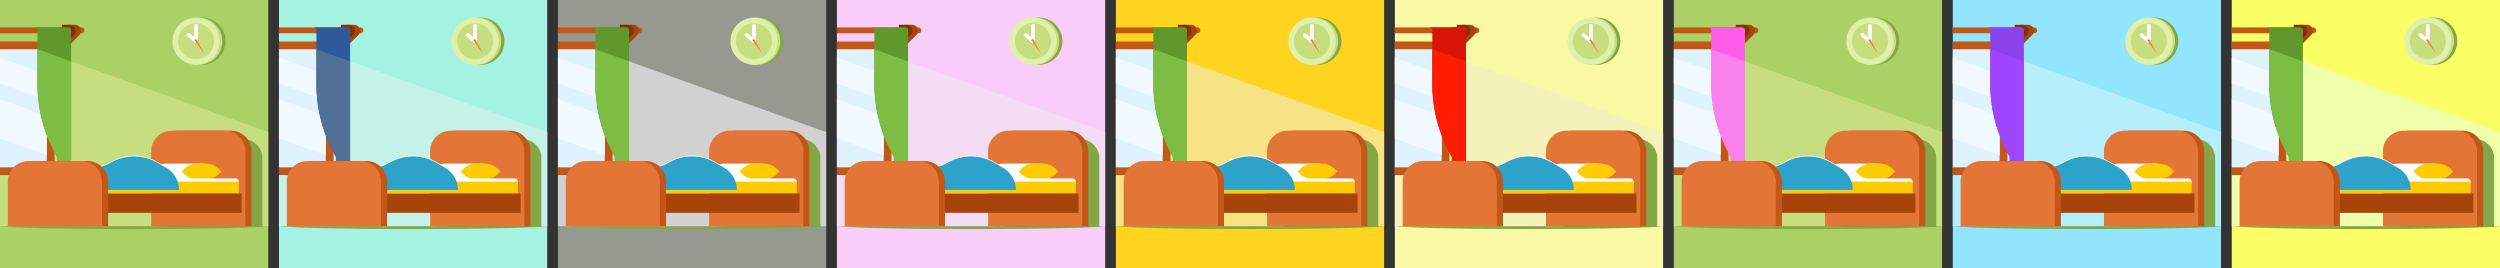 <svg id="publicdomainvectors.org" xmlns="http://www.w3.org/2000/svg" viewBox="0 0 4660 500"><rect x="0" y="0" width="4660" height="500" fill="#333333" stroke="none"/><defs><style>.cls-1{fill:#abd066;}.cls-12,.cls-2{fill:#84a644;}.cls-3{fill:#c6de7e;}.cls-10,.cls-11,.cls-12,.cls-13,.cls-14,.cls-15,.cls-16,.cls-19,.cls-22,.cls-24,.cls-25,.cls-26,.cls-28,.cls-3,.cls-30,.cls-32,.cls-34,.cls-35,.cls-36,.cls-37,.cls-38,.cls-40,.cls-41,.cls-42,.cls-44,.cls-6,.cls-7,.cls-8,.cls-9{fill-rule:evenodd;}.cls-4,.cls-7{fill:#c45616;}.cls-5{fill:#def2ff;}.cls-6{fill:#f0f9ff;}.cls-8{fill:#a6450d;}.cls-9{fill:#823103;}.cls-10{fill:#5f992c;}.cls-11{fill:#7dbd44;}.cls-13{fill:#c25719;}.cls-14{fill:#e37636;}.cls-15,.cls-17{fill:#fff;}.cls-16,.cls-18{fill:#fc0;}.cls-19{fill:#2da3ca;}.cls-20{fill:#a8440a;}.cls-21{fill:#dff0aa;}.cls-22{fill:#f5793b;}.cls-23{fill:#a5f2e3;}.cls-24{fill:#c4f2e9;}.cls-25{fill:#2e5a99;}.cls-26{fill:#507096;}.cls-27{fill:#96998f;}.cls-28{fill:#d1d1d1;}.cls-29{fill:#f9cdf9;}.cls-30{fill:#f3dcf4;}.cls-31{fill:#ffd41e;}.cls-32{fill:#f7e286;}.cls-33{fill:#f9f9a5;}.cls-34{fill:#f4f2b8;}.cls-35{fill:#d81507;}.cls-36{fill:#ff1c00;}.cls-37{fill:#ff5ce9;}.cls-38{fill:#f982ee;}.cls-39{fill:#92e5ff;}.cls-40{fill:#b6effc;}.cls-41{fill:#8c44ea;}.cls-42{fill:#a045ff;}.cls-43{fill:#f9ff64;}.cls-44{fill:#f0ffaa;}</style></defs><title>bedroom</title><rect class="cls-1" width="500" height="500"/><ellipse class="cls-2" cx="250" cy="420.64" rx="250" ry="6.34"/><polygon class="cls-3" points="500 246.32 500 421.64 0 421.64 0 327.79 69.84 91.85 500 246.32"/><rect class="cls-4" y="77.38" width="101.77" height="249.01"/><rect class="cls-5" y="91.85" width="87.3" height="220.07"/><path class="cls-6" d="M87.31,138.7v48.14L0,155.49V107.35L87.31,138.7Zm0,77.35L0,184.7v73.39l87.31,31.35Z"/><path class="cls-7" d="M107.74,51.09h44.19a5.48,5.48,0,0,1,5.46,5.46h0A5.47,5.47,0,0,1,151.93,62H107.74Z"/><path class="cls-8" d="M148.09,65.16,125.81,87.45h-10.3l10.3-41.18h14.46a11.06,11.06,0,0,1,7.82,18.89Z"/><path class="cls-9" d="M137.8,65.16,115.51,87.45V46.27H130a11.06,11.06,0,0,1,7.82,18.89Z"/><path class="cls-7" d="M0,51.09H127.11a5.47,5.47,0,0,1,5.45,5.46h0A5.46,5.46,0,0,1,127.11,62H0Z"/><path class="cls-10" d="M69.84,62v94.45a271.62,271.62,0,0,0,36.39,135.82V400h26.33V55.76h-.05a5.49,5.49,0,0,0-5.4-4.67H64.44a5.48,5.48,0,0,1,5.46,5.46h0Z"/><path class="cls-11" d="M69.84,91.85v64.6a271.62,271.62,0,0,0,36.39,135.82V400h26.33V114.37Z"/><path class="cls-12" d="M351.89,258.59h98.89c21.07,0,38.3,15.94,38.3,35.41V423.22H313.59V294C313.59,274.53,330.83,258.59,351.89,258.59Z"/><path class="cls-13" d="M331.54,243.58h98.9a38.42,38.42,0,0,1,38.3,38.3V421.64H293.25V281.88A38.41,38.41,0,0,1,331.54,243.58Z"/><path class="cls-14" d="M320.06,243.58H419a38.41,38.41,0,0,1,38.3,38.3V421.64H281.76V281.88A38.42,38.42,0,0,1,320.06,243.58Z"/><path class="cls-15" d="M311.33,305h64.32a35,35,0,0,1,25.6,10.6l4,4-4,4a35,35,0,0,1-25.6,10.6H311.33a34.94,34.94,0,0,1-25.59-10.6l-4-4,4-4A34.94,34.94,0,0,1,311.33,305Z"/><path class="cls-16" d="M368.21,305H383.1a35,35,0,0,1,25.59,10.6l4,4-4,4a35,35,0,0,1-25.59,10.6H368.21a34.94,34.94,0,0,1-25.59-10.6l-4-4,4-4A34.94,34.94,0,0,1,368.21,305Z"/><path class="cls-15" d="M119.06,312.61h48.38a76.33,76.33,0,0,0,38.89-10.69,85,85,0,0,1,86.92,0l16.47,9.76a49.24,49.24,0,0,1,23.86,42.41H153.64Z"/><rect class="cls-17" x="167.44" y="332.61" width="277.81" height="13.3" rx="5.87" ry="5.87"/><rect class="cls-18" x="167.44" y="338.48" width="277.81" height="22.29"/><path class="cls-19" d="M119.06,313.69h48.38a77.78,77.78,0,0,0,38.89-10.43,87,87,0,0,1,86.92,0l16.47,9.52a47.71,47.71,0,0,1,23.86,41.31H153.64Z"/><rect class="cls-20" x="191.47" y="360.76" width="258.97" height="35.94"/><path class="cls-13" d="M64.36,300.18h98.89a38.41,38.41,0,0,1,38.3,38.3v83.16H26.06V338.48A38.41,38.41,0,0,1,64.36,300.18Z"/><path class="cls-14" d="M52.88,300.18h98.89a38.41,38.41,0,0,1,38.3,38.3v83.16H14.58V338.48A38.41,38.41,0,0,1,52.88,300.18Z"/><path class="cls-12" d="M376.32,120.81a44,44,0,1,0-44-44A44.11,44.11,0,0,0,376.32,120.81Z"/><path class="cls-3" d="M370.34,120.81a44,44,0,1,0-44-44A44.11,44.11,0,0,0,370.34,120.81Z"/><circle class="cls-21" cx="365.5" cy="76.78" r="44.02" transform="translate(261.68 435.54) rotate(-85.72)"/><path class="cls-3" d="M365.5,110.35a33.57,33.57,0,1,0-33.56-33.57A33.63,33.63,0,0,0,365.5,110.35Z"/><path class="cls-15" d="M362,48a3.52,3.52,0,0,1,7,0V76.78a3.52,3.52,0,0,1-5.93,2.56L349.34,67.8a3.51,3.51,0,1,1,4.5-5.38L362,69.25Z"/><polygon class="cls-22" points="362.18 74.8 381.15 100.84 365.5 72.44 362.18 74.8"/><rect class="cls-23" x="520" width="500" height="500"/><ellipse class="cls-2" cx="770" cy="420.64" rx="250" ry="6.34"/><polygon class="cls-24" points="1020 246.32 1020 421.64 520 421.64 520 327.79 589.84 91.85 1020 246.32"/><rect class="cls-4" x="520" y="77.38" width="101.77" height="249.01"/><rect class="cls-5" x="520" y="91.85" width="87.3" height="220.07"/><path class="cls-6" d="M607.31,138.7v48.14L520,155.49V107.35l87.31,31.35Zm0,77.35L520,184.7v73.39l87.31,31.35Z"/><path class="cls-7" d="M627.74,51.09h44.19a5.48,5.48,0,0,1,5.46,5.46h0A5.47,5.47,0,0,1,671.93,62H627.74Z"/><path class="cls-8" d="M668.09,65.16,645.81,87.45h-10.3l10.3-41.18h14.46a11.06,11.06,0,0,1,7.82,18.89Z"/><path class="cls-9" d="M657.8,65.16,635.51,87.45V46.27H650a11.06,11.06,0,0,1,7.82,18.89Z"/><path class="cls-7" d="M520,51.09H647.11a5.47,5.47,0,0,1,5.45,5.46h0A5.46,5.46,0,0,1,647.11,62H520Z"/><path class="cls-25" d="M589.84,62v94.45a271.62,271.62,0,0,0,36.39,135.82V400h26.33V55.76h0a5.49,5.49,0,0,0-5.4-4.67H584.44a5.48,5.48,0,0,1,5.46,5.46h0Z"/><path class="cls-26" d="M589.84,91.85v64.6a271.62,271.62,0,0,0,36.39,135.82V400h26.33V114.37Z"/><path class="cls-12" d="M871.89,258.59h98.89c21.07,0,38.3,15.94,38.3,35.41V423.22H833.59V294C833.59,274.53,850.83,258.59,871.89,258.59Z"/><path class="cls-13" d="M851.54,243.58h98.9a38.42,38.42,0,0,1,38.3,38.3V421.64H813.25V281.88A38.41,38.41,0,0,1,851.54,243.58Z"/><path class="cls-14" d="M840.06,243.58H939a38.41,38.41,0,0,1,38.3,38.3V421.64H801.76V281.88A38.42,38.42,0,0,1,840.06,243.58Z"/><path class="cls-15" d="M831.33,305h64.32a35,35,0,0,1,25.6,10.6l4,4-4,4a35,35,0,0,1-25.6,10.6H831.33a34.94,34.94,0,0,1-25.59-10.6l-4-4,4-4A34.94,34.94,0,0,1,831.33,305Z"/><path class="cls-16" d="M888.21,305H903.1a35,35,0,0,1,25.59,10.6l4,4-4,4a35,35,0,0,1-25.59,10.6H888.21a34.94,34.94,0,0,1-25.59-10.6l-4-4,4-4A34.94,34.94,0,0,1,888.21,305Z"/><path class="cls-15" d="M639.06,312.61h48.38a76.33,76.33,0,0,0,38.89-10.69,85,85,0,0,1,86.92,0l16.47,9.76a49.24,49.24,0,0,1,23.86,42.41H673.64Z"/><rect class="cls-17" x="687.44" y="332.61" width="277.81" height="13.3" rx="5.87" ry="5.87"/><rect class="cls-18" x="687.44" y="338.48" width="277.81" height="22.29"/><path class="cls-19" d="M639.06,313.69h48.38a77.78,77.78,0,0,0,38.89-10.43,87,87,0,0,1,86.92,0l16.47,9.52a47.71,47.71,0,0,1,23.86,41.31H673.64Z"/><rect class="cls-20" x="711.47" y="360.76" width="258.97" height="35.94"/><path class="cls-13" d="M584.36,300.18h98.89a38.41,38.41,0,0,1,38.3,38.3v83.16H546.06V338.48A38.41,38.41,0,0,1,584.36,300.18Z"/><path class="cls-14" d="M572.88,300.18h98.89a38.41,38.41,0,0,1,38.3,38.3v83.16H534.58V338.48A38.41,38.41,0,0,1,572.88,300.18Z"/><path class="cls-12" d="M896.32,120.81a44,44,0,1,0-44-44A44.11,44.11,0,0,0,896.32,120.81Z"/><path class="cls-3" d="M890.34,120.81a44,44,0,1,0-44-44A44.11,44.11,0,0,0,890.34,120.81Z"/><circle class="cls-21" cx="885.5" cy="76.78" r="44.02" transform="translate(742.91 954.09) rotate(-85.72)"/><path class="cls-3" d="M885.5,110.35a33.57,33.57,0,1,0-33.56-33.57A33.63,33.63,0,0,0,885.5,110.35Z"/><path class="cls-15" d="M882,48a3.52,3.52,0,0,1,7,0V76.78a3.52,3.52,0,0,1-5.93,2.56L869.34,67.8a3.51,3.51,0,0,1,4.5-5.38L882,69.25Z"/><polygon class="cls-22" points="882.18 74.8 901.15 100.84 885.5 72.44 882.18 74.8"/><rect class="cls-27" x="1040" width="500" height="500"/><ellipse class="cls-2" cx="1290" cy="420.64" rx="250" ry="6.34"/><polygon class="cls-28" points="1540 246.32 1540 421.64 1040 421.64 1040 327.79 1109.84 91.85 1540 246.32"/><rect class="cls-4" x="1040" y="77.38" width="101.77" height="249.01"/><rect class="cls-5" x="1040" y="91.85" width="87.3" height="220.07"/><path class="cls-6" d="M1127.31,138.7v48.14L1040,155.49V107.35l87.31,31.35Zm0,77.35L1040,184.7v73.39l87.31,31.35Z"/><path class="cls-7" d="M1147.74,51.09h44.19a5.48,5.48,0,0,1,5.46,5.46h0a5.47,5.47,0,0,1-5.46,5.45h-44.19Z"/><path class="cls-8" d="M1188.09,65.16l-22.28,22.29h-10.3l10.3-41.18h14.46a11.06,11.06,0,0,1,7.82,18.89Z"/><path class="cls-9" d="M1177.8,65.16l-22.29,22.29V46.27H1170a11.06,11.06,0,0,1,7.82,18.89Z"/><path class="cls-7" d="M1040,51.09h127.11a5.47,5.47,0,0,1,5.45,5.46h0a5.46,5.46,0,0,1-5.45,5.45H1040Z"/><path class="cls-10" d="M1109.84,62v94.45a271.62,271.62,0,0,0,36.39,135.82V400h26.33V55.76h0a5.49,5.49,0,0,0-5.4-4.67h-62.67a5.48,5.48,0,0,1,5.46,5.46h0Z"/><path class="cls-11" d="M1109.84,91.85v64.6a271.62,271.62,0,0,0,36.39,135.82V400h26.33V114.37Z"/><path class="cls-12" d="M1391.89,258.59h98.89c21.07,0,38.3,15.94,38.3,35.41V423.22H1353.59V294C1353.59,274.53,1370.83,258.59,1391.89,258.59Z"/><path class="cls-13" d="M1371.54,243.58h98.9a38.42,38.42,0,0,1,38.3,38.3V421.64H1333.25V281.88A38.41,38.41,0,0,1,1371.54,243.58Z"/><path class="cls-14" d="M1360.06,243.58H1459a38.41,38.41,0,0,1,38.3,38.3V421.64H1321.76V281.88A38.42,38.42,0,0,1,1360.06,243.58Z"/><path class="cls-15" d="M1351.33,305h64.32a35,35,0,0,1,25.6,10.6l4,4-4,4a35,35,0,0,1-25.6,10.6h-64.32a34.94,34.94,0,0,1-25.59-10.6l-4-4,4-4A34.94,34.94,0,0,1,1351.33,305Z"/><path class="cls-16" d="M1408.21,305h14.89a35,35,0,0,1,25.59,10.6l4,4-4,4a35,35,0,0,1-25.59,10.6h-14.89a34.94,34.94,0,0,1-25.59-10.6l-4-4,4-4A34.94,34.94,0,0,1,1408.21,305Z"/><path class="cls-15" d="M1159.06,312.61h48.38a76.33,76.33,0,0,0,38.89-10.69,85,85,0,0,1,86.92,0l16.47,9.76a49.24,49.24,0,0,1,23.86,42.41H1193.64Z"/><rect class="cls-17" x="1207.44" y="332.61" width="277.81" height="13.3" rx="5.87" ry="5.87"/><rect class="cls-18" x="1207.44" y="338.48" width="277.81" height="22.29"/><path class="cls-19" d="M1159.06,313.69h48.38a77.78,77.78,0,0,0,38.89-10.43,87,87,0,0,1,86.92,0l16.47,9.52a47.71,47.71,0,0,1,23.86,41.31H1193.64Z"/><rect class="cls-20" x="1231.47" y="360.76" width="258.97" height="35.94"/><path class="cls-13" d="M1104.36,300.18h98.89a38.41,38.41,0,0,1,38.3,38.3v83.16H1066.06V338.48A38.41,38.41,0,0,1,1104.36,300.18Z"/><path class="cls-14" d="M1092.88,300.18h98.89a38.41,38.41,0,0,1,38.3,38.3v83.16H1054.58V338.48A38.41,38.41,0,0,1,1092.88,300.18Z"/><path class="cls-12" d="M1416.32,120.81a44,44,0,1,0-44-44A44.11,44.11,0,0,0,1416.32,120.81Z"/><path class="cls-3" d="M1410.34,120.81a44,44,0,1,0-44-44A44.11,44.11,0,0,0,1410.34,120.81Z"/><circle class="cls-21" cx="1405.5" cy="76.78" r="44.02" transform="translate(1224.14 1472.65) rotate(-85.72)"/><path class="cls-3" d="M1405.5,110.35a33.57,33.57,0,1,0-33.56-33.57A33.63,33.63,0,0,0,1405.5,110.35Z"/><path class="cls-15" d="M1402,48a3.52,3.52,0,0,1,7,0V76.78a3.52,3.52,0,0,1-5.93,2.56L1389.34,67.8a3.51,3.51,0,0,1,4.5-5.38l8.15,6.83Z"/><polygon class="cls-22" points="1402.18 74.8 1421.15 100.84 1405.5 72.44 1402.18 74.8"/><rect class="cls-29" x="1560" width="500" height="500"/><ellipse class="cls-2" cx="1810" cy="420.64" rx="250" ry="6.34"/><polygon class="cls-30" points="2060 246.32 2060 421.64 1560 421.64 1560 327.79 1629.84 91.85 2060 246.32"/><rect class="cls-4" x="1560" y="77.38" width="101.77" height="249.01"/><rect class="cls-5" x="1560" y="91.85" width="87.3" height="220.07"/><path class="cls-6" d="M1647.31,138.7v48.14L1560,155.49V107.35l87.31,31.35Zm0,77.35L1560,184.7v73.39l87.31,31.35Z"/><path class="cls-7" d="M1667.74,51.09h44.19a5.48,5.48,0,0,1,5.46,5.46h0a5.47,5.47,0,0,1-5.46,5.45h-44.19Z"/><path class="cls-8" d="M1708.09,65.16l-22.28,22.29h-10.3l10.3-41.18h14.46a11.06,11.06,0,0,1,7.82,18.89Z"/><path class="cls-9" d="M1697.8,65.16l-22.29,22.29V46.27H1690a11.06,11.06,0,0,1,7.82,18.89Z"/><path class="cls-7" d="M1560,51.09h127.11a5.47,5.47,0,0,1,5.45,5.46h0a5.46,5.46,0,0,1-5.45,5.45H1560Z"/><path class="cls-10" d="M1629.84,62v94.45a271.62,271.62,0,0,0,36.39,135.82V400h26.33V55.76h0a5.49,5.49,0,0,0-5.4-4.67h-62.67a5.48,5.48,0,0,1,5.46,5.46h0Z"/><path class="cls-11" d="M1629.84,91.85v64.6a271.62,271.62,0,0,0,36.39,135.82V400h26.33V114.37Z"/><path class="cls-12" d="M1911.89,258.59h98.89c21.07,0,38.3,15.94,38.3,35.41V423.22H1873.59V294C1873.59,274.53,1890.83,258.59,1911.89,258.59Z"/><path class="cls-13" d="M1891.54,243.58h98.9a38.42,38.42,0,0,1,38.3,38.3V421.64H1853.25V281.88A38.41,38.41,0,0,1,1891.54,243.58Z"/><path class="cls-14" d="M1880.06,243.58H1979a38.41,38.41,0,0,1,38.3,38.3V421.64H1841.76V281.88A38.42,38.42,0,0,1,1880.06,243.58Z"/><path class="cls-15" d="M1871.33,305h64.32a35,35,0,0,1,25.6,10.6l4,4-4,4a35,35,0,0,1-25.6,10.6h-64.32a34.94,34.94,0,0,1-25.59-10.6l-4-4,4-4A34.94,34.94,0,0,1,1871.33,305Z"/><path class="cls-16" d="M1928.21,305h14.89a35,35,0,0,1,25.59,10.6l4,4-4,4a35,35,0,0,1-25.59,10.6h-14.89a34.94,34.94,0,0,1-25.59-10.6l-4-4,4-4A34.94,34.94,0,0,1,1928.21,305Z"/><path class="cls-15" d="M1679.06,312.61h48.38a76.33,76.33,0,0,0,38.89-10.69,85,85,0,0,1,86.92,0l16.47,9.76a49.24,49.24,0,0,1,23.86,42.41H1713.64Z"/><rect class="cls-17" x="1727.44" y="332.61" width="277.81" height="13.3" rx="5.87" ry="5.87"/><rect class="cls-18" x="1727.44" y="338.48" width="277.81" height="22.29"/><path class="cls-19" d="M1679.06,313.69h48.38a77.78,77.78,0,0,0,38.89-10.43,87,87,0,0,1,86.92,0l16.47,9.52a47.71,47.71,0,0,1,23.86,41.31H1713.64Z"/><rect class="cls-20" x="1751.47" y="360.76" width="258.97" height="35.94"/><path class="cls-13" d="M1624.36,300.18h98.89a38.41,38.41,0,0,1,38.3,38.3v83.16H1586.06V338.48A38.41,38.41,0,0,1,1624.36,300.18Z"/><path class="cls-14" d="M1612.88,300.18h98.89a38.41,38.41,0,0,1,38.3,38.3v83.16H1574.58V338.48A38.41,38.41,0,0,1,1612.88,300.18Z"/><path class="cls-12" d="M1936.32,120.81a44,44,0,1,0-44-44A44.11,44.11,0,0,0,1936.32,120.81Z"/><path class="cls-3" d="M1930.34,120.81a44,44,0,1,0-44-44A44.11,44.11,0,0,0,1930.34,120.81Z"/><circle class="cls-21" cx="1925.5" cy="76.78" r="44.02" transform="translate(1705.38 1991.2) rotate(-85.72)"/><path class="cls-3" d="M1925.5,110.35a33.57,33.57,0,1,0-33.56-33.57A33.63,33.63,0,0,0,1925.5,110.35Z"/><path class="cls-15" d="M1922,48a3.52,3.52,0,0,1,7,0V76.78a3.52,3.52,0,0,1-5.93,2.56L1909.34,67.8a3.51,3.51,0,0,1,4.5-5.38l8.15,6.83Z"/><polygon class="cls-22" points="1922.18 74.8 1941.15 100.84 1925.5 72.44 1922.18 74.8"/><rect class="cls-31" x="2080" width="500" height="500"/><ellipse class="cls-2" cx="2330" cy="420.64" rx="250" ry="6.34"/><polygon class="cls-32" points="2580 246.32 2580 421.64 2080 421.64 2080 327.79 2149.84 91.85 2580 246.32"/><rect class="cls-4" x="2080" y="77.38" width="101.77" height="249.01"/><rect class="cls-5" x="2080" y="91.85" width="87.3" height="220.07"/><path class="cls-6" d="M2167.31,138.7v48.14L2080,155.49V107.35l87.31,31.35Zm0,77.35L2080,184.7v73.39l87.31,31.35Z"/><path class="cls-7" d="M2187.74,51.09h44.19a5.48,5.48,0,0,1,5.46,5.46h0a5.47,5.47,0,0,1-5.46,5.45h-44.19Z"/><path class="cls-8" d="M2228.09,65.16l-22.28,22.29h-10.3l10.3-41.18h14.46a11.06,11.06,0,0,1,7.82,18.89Z"/><path class="cls-9" d="M2217.8,65.16l-22.29,22.29V46.27H2210a11.06,11.06,0,0,1,7.82,18.89Z"/><path class="cls-7" d="M2080,51.09h127.11a5.47,5.47,0,0,1,5.45,5.46h0a5.46,5.46,0,0,1-5.45,5.45H2080Z"/><path class="cls-10" d="M2149.84,62v94.45a271.62,271.62,0,0,0,36.39,135.82V400h26.33V55.76h0a5.49,5.49,0,0,0-5.4-4.67h-62.67a5.48,5.48,0,0,1,5.46,5.46h0Z"/><path class="cls-11" d="M2149.84,91.85v64.6a271.62,271.62,0,0,0,36.39,135.82V400h26.33V114.37Z"/><path class="cls-12" d="M2431.89,258.59h98.89c21.07,0,38.3,15.94,38.3,35.41V423.22H2393.59V294C2393.59,274.53,2410.83,258.59,2431.89,258.59Z"/><path class="cls-13" d="M2411.54,243.58h98.9a38.42,38.42,0,0,1,38.3,38.3V421.64H2373.25V281.88A38.41,38.41,0,0,1,2411.54,243.58Z"/><path class="cls-14" d="M2400.06,243.58H2499a38.41,38.41,0,0,1,38.3,38.3V421.64H2361.76V281.88A38.42,38.42,0,0,1,2400.06,243.58Z"/><path class="cls-15" d="M2391.33,305h64.32a35,35,0,0,1,25.6,10.6l4,4-4,4a35,35,0,0,1-25.6,10.6h-64.32a34.94,34.94,0,0,1-25.59-10.6l-4-4,4-4A34.94,34.94,0,0,1,2391.33,305Z"/><path class="cls-16" d="M2448.21,305h14.89a35,35,0,0,1,25.59,10.6l4,4-4,4a35,35,0,0,1-25.59,10.6h-14.89a34.94,34.94,0,0,1-25.59-10.6l-4-4,4-4A34.94,34.94,0,0,1,2448.21,305Z"/><path class="cls-15" d="M2199.06,312.61h48.38a76.33,76.33,0,0,0,38.89-10.69,85,85,0,0,1,86.92,0l16.47,9.76a49.24,49.24,0,0,1,23.86,42.41H2233.64Z"/><rect class="cls-17" x="2247.44" y="332.61" width="277.81" height="13.3" rx="5.87" ry="5.87"/><rect class="cls-18" x="2247.44" y="338.48" width="277.81" height="22.29"/><path class="cls-19" d="M2199.06,313.69h48.38a77.78,77.78,0,0,0,38.89-10.43,87,87,0,0,1,86.92,0l16.47,9.52a47.71,47.71,0,0,1,23.86,41.31H2233.64Z"/><rect class="cls-20" x="2271.47" y="360.76" width="258.97" height="35.94"/><path class="cls-13" d="M2144.36,300.18h98.89a38.41,38.41,0,0,1,38.3,38.3v83.16H2106.06V338.48A38.41,38.41,0,0,1,2144.36,300.18Z"/><path class="cls-14" d="M2132.88,300.18h98.89a38.41,38.41,0,0,1,38.3,38.3v83.16H2094.58V338.48A38.41,38.41,0,0,1,2132.88,300.18Z"/><path class="cls-12" d="M2456.32,120.81a44,44,0,1,0-44-44A44.11,44.11,0,0,0,2456.32,120.81Z"/><path class="cls-3" d="M2450.34,120.81a44,44,0,1,0-44-44A44.11,44.11,0,0,0,2450.34,120.81Z"/><circle class="cls-21" cx="2445.5" cy="76.78" r="44.02" transform="translate(2186.61 2509.75) rotate(-85.72)"/><path class="cls-3" d="M2445.5,110.35a33.57,33.57,0,1,0-33.56-33.57A33.63,33.63,0,0,0,2445.5,110.35Z"/><path class="cls-15" d="M2442,48a3.52,3.52,0,0,1,7,0V76.78a3.52,3.52,0,0,1-5.93,2.56L2429.34,67.8a3.51,3.51,0,0,1,4.5-5.38l8.15,6.83Z"/><polygon class="cls-22" points="2442.18 74.8 2461.15 100.84 2445.5 72.44 2442.18 74.8"/><rect class="cls-33" x="2600" width="500" height="500"/><ellipse class="cls-2" cx="2850" cy="420.64" rx="250" ry="6.34"/><polygon class="cls-34" points="3100 246.32 3100 421.64 2600 421.64 2600 327.79 2669.84 91.85 3100 246.32"/><rect class="cls-4" x="2600" y="77.38" width="101.77" height="249.01"/><rect class="cls-5" x="2600" y="91.85" width="87.3" height="220.07"/><path class="cls-6" d="M2687.31,138.7v48.14L2600,155.49V107.35l87.31,31.35Zm0,77.35L2600,184.7v73.39l87.31,31.35Z"/><path class="cls-7" d="M2707.74,51.09h44.19a5.48,5.48,0,0,1,5.46,5.46h0a5.47,5.47,0,0,1-5.46,5.45h-44.19Z"/><path class="cls-8" d="M2748.09,65.16l-22.28,22.29h-10.3l10.3-41.18h14.46a11.06,11.06,0,0,1,7.82,18.89Z"/><path class="cls-9" d="M2737.8,65.16l-22.29,22.29V46.27H2730a11.06,11.06,0,0,1,7.82,18.89Z"/><path class="cls-7" d="M2600,51.09h127.11a5.47,5.47,0,0,1,5.45,5.46h0a5.46,5.46,0,0,1-5.45,5.45H2600Z"/><path class="cls-35" d="M2669.84,62v94.45a271.62,271.62,0,0,0,36.39,135.82V400h26.33V55.76h0a5.49,5.49,0,0,0-5.4-4.67h-62.67a5.48,5.48,0,0,1,5.46,5.46h0Z"/><path class="cls-36" d="M2669.84,91.85v64.6a271.62,271.62,0,0,0,36.39,135.82V400h26.33V114.37Z"/><path class="cls-12" d="M2951.89,258.59h98.89c21.07,0,38.3,15.94,38.3,35.41V423.22H2913.59V294C2913.59,274.53,2930.83,258.59,2951.89,258.59Z"/><path class="cls-13" d="M2931.54,243.58h98.9a38.42,38.42,0,0,1,38.3,38.3V421.64H2893.25V281.88A38.41,38.41,0,0,1,2931.54,243.58Z"/><path class="cls-14" d="M2920.06,243.58H3019a38.41,38.41,0,0,1,38.3,38.3V421.64H2881.76V281.88A38.42,38.42,0,0,1,2920.06,243.58Z"/><path class="cls-15" d="M2911.33,305h64.32a35,35,0,0,1,25.6,10.6l4,4-4,4a35,35,0,0,1-25.6,10.6h-64.32a34.94,34.94,0,0,1-25.59-10.6l-4-4,4-4A34.94,34.94,0,0,1,2911.33,305Z"/><path class="cls-16" d="M2968.21,305h14.89a35,35,0,0,1,25.59,10.6l4,4-4,4a35,35,0,0,1-25.59,10.6h-14.89a34.94,34.94,0,0,1-25.59-10.6l-4-4,4-4A34.94,34.94,0,0,1,2968.21,305Z"/><path class="cls-15" d="M2719.06,312.61h48.38a76.33,76.33,0,0,0,38.89-10.69,85,85,0,0,1,86.92,0l16.47,9.76a49.24,49.24,0,0,1,23.86,42.41H2753.64Z"/><rect class="cls-17" x="2767.44" y="332.61" width="277.81" height="13.3" rx="5.87" ry="5.87"/><rect class="cls-18" x="2767.44" y="338.48" width="277.81" height="22.29"/><path class="cls-19" d="M2719.06,313.69h48.38a77.78,77.78,0,0,0,38.89-10.43,87,87,0,0,1,86.92,0l16.47,9.52a47.71,47.71,0,0,1,23.86,41.31H2753.64Z"/><rect class="cls-20" x="2791.47" y="360.76" width="258.97" height="35.94"/><path class="cls-13" d="M2664.36,300.18h98.89a38.41,38.41,0,0,1,38.3,38.3v83.16H2626.06V338.48A38.41,38.41,0,0,1,2664.36,300.18Z"/><path class="cls-14" d="M2652.88,300.18h98.89a38.41,38.41,0,0,1,38.3,38.3v83.16H2614.58V338.48A38.41,38.41,0,0,1,2652.88,300.18Z"/><path class="cls-12" d="M2976.32,120.81a44,44,0,1,0-44-44A44.11,44.11,0,0,0,2976.32,120.81Z"/><path class="cls-3" d="M2970.34,120.81a44,44,0,1,0-44-44A44.11,44.11,0,0,0,2970.34,120.81Z"/><circle class="cls-21" cx="2965.5" cy="76.78" r="44.02" transform="translate(2667.84 3028.31) rotate(-85.72)"/><path class="cls-3" d="M2965.5,110.35a33.57,33.57,0,1,0-33.56-33.57A33.63,33.63,0,0,0,2965.5,110.35Z"/><path class="cls-15" d="M2962,48a3.52,3.52,0,0,1,7,0V76.78a3.52,3.52,0,0,1-5.93,2.56L2949.34,67.8a3.51,3.51,0,0,1,4.5-5.38l8.15,6.83Z"/><polygon class="cls-22" points="2962.18 74.8 2981.15 100.84 2965.5 72.44 2962.18 74.8"/><rect class="cls-1" x="3120" width="500" height="500"/><ellipse class="cls-2" cx="3370" cy="420.64" rx="250" ry="6.34"/><polygon class="cls-3" points="3620 246.32 3620 421.64 3120 421.64 3120 327.79 3189.84 91.85 3620 246.32"/><rect class="cls-4" x="3120" y="77.38" width="101.77" height="249.01"/><rect class="cls-5" x="3120" y="91.85" width="87.3" height="220.07"/><path class="cls-6" d="M3207.31,138.7v48.14L3120,155.49V107.35l87.31,31.35Zm0,77.35L3120,184.7v73.39l87.31,31.35Z"/><path class="cls-7" d="M3227.74,51.09h44.19a5.48,5.48,0,0,1,5.46,5.46h0a5.47,5.47,0,0,1-5.46,5.45h-44.19Z"/><path class="cls-8" d="M3268.09,65.16l-22.28,22.29h-10.3l10.3-41.18h14.46a11.06,11.06,0,0,1,7.82,18.89Z"/><path class="cls-9" d="M3257.8,65.16l-22.29,22.29V46.27H3250a11.06,11.06,0,0,1,7.82,18.89Z"/><path class="cls-7" d="M3120,51.09h127.11a5.47,5.47,0,0,1,5.45,5.46h0a5.46,5.46,0,0,1-5.45,5.45H3120Z"/><path class="cls-37" d="M3189.84,62v94.45a271.62,271.62,0,0,0,36.39,135.82V400h26.33V55.76h0a5.49,5.49,0,0,0-5.4-4.67h-62.67a5.48,5.48,0,0,1,5.46,5.46h0Z"/><path class="cls-38" d="M3189.84,91.85v64.6a271.62,271.62,0,0,0,36.39,135.82V400h26.33V114.37Z"/><path class="cls-12" d="M3471.89,258.59h98.89c21.07,0,38.3,15.94,38.3,35.41V423.22H3433.59V294C3433.59,274.53,3450.83,258.59,3471.89,258.59Z"/><path class="cls-13" d="M3451.54,243.58h98.9a38.42,38.42,0,0,1,38.3,38.3V421.64H3413.25V281.88A38.41,38.41,0,0,1,3451.54,243.58Z"/><path class="cls-14" d="M3440.06,243.58H3539a38.41,38.41,0,0,1,38.3,38.3V421.64H3401.76V281.88A38.42,38.42,0,0,1,3440.06,243.58Z"/><path class="cls-15" d="M3431.33,305h64.32a35,35,0,0,1,25.6,10.6l4,4-4,4a35,35,0,0,1-25.6,10.6h-64.32a34.94,34.94,0,0,1-25.59-10.6l-4-4,4-4A34.94,34.94,0,0,1,3431.33,305Z"/><path class="cls-16" d="M3488.21,305h14.89a35,35,0,0,1,25.59,10.6l4,4-4,4a35,35,0,0,1-25.59,10.6h-14.89a34.94,34.94,0,0,1-25.59-10.6l-4-4,4-4A34.94,34.94,0,0,1,3488.21,305Z"/><path class="cls-15" d="M3239.06,312.61h48.38a76.33,76.33,0,0,0,38.89-10.69,85,85,0,0,1,86.92,0l16.47,9.76a49.24,49.24,0,0,1,23.86,42.41H3273.64Z"/><rect class="cls-17" x="3287.44" y="332.61" width="277.81" height="13.3" rx="5.87" ry="5.87"/><rect class="cls-18" x="3287.44" y="338.48" width="277.81" height="22.29"/><path class="cls-19" d="M3239.06,313.69h48.38a77.78,77.78,0,0,0,38.89-10.43,87,87,0,0,1,86.92,0l16.47,9.52a47.71,47.71,0,0,1,23.86,41.31H3273.64Z"/><rect class="cls-20" x="3311.47" y="360.76" width="258.97" height="35.94"/><path class="cls-13" d="M3184.36,300.18h98.89a38.41,38.41,0,0,1,38.3,38.3v83.16H3146.06V338.48A38.41,38.41,0,0,1,3184.36,300.18Z"/><path class="cls-14" d="M3172.88,300.18h98.89a38.41,38.41,0,0,1,38.3,38.3v83.16H3134.58V338.48A38.41,38.41,0,0,1,3172.88,300.18Z"/><path class="cls-12" d="M3496.32,120.81a44,44,0,1,0-44-44A44.11,44.11,0,0,0,3496.32,120.81Z"/><path class="cls-3" d="M3490.34,120.81a44,44,0,1,0-44-44A44.11,44.11,0,0,0,3490.34,120.81Z"/><circle class="cls-21" cx="3485.5" cy="76.78" r="44.02" transform="translate(3149.07 3546.86) rotate(-85.72)"/><path class="cls-3" d="M3485.5,110.35a33.57,33.57,0,1,0-33.56-33.57A33.63,33.63,0,0,0,3485.5,110.35Z"/><path class="cls-15" d="M3482,48a3.52,3.52,0,0,1,7,0V76.78a3.52,3.52,0,0,1-5.93,2.56L3469.34,67.8a3.51,3.51,0,0,1,4.5-5.38l8.15,6.83Z"/><polygon class="cls-22" points="3482.18 74.8 3501.15 100.84 3485.5 72.44 3482.18 74.8"/><rect class="cls-39" x="3640" width="500" height="500"/><ellipse class="cls-2" cx="3890" cy="420.64" rx="250" ry="6.34"/><polygon class="cls-40" points="4140 246.32 4140 421.64 3640 421.64 3640 327.79 3709.84 91.85 4140 246.32"/><rect class="cls-4" x="3640" y="77.38" width="101.77" height="249.01"/><rect class="cls-5" x="3640" y="91.85" width="87.3" height="220.07"/><path class="cls-6" d="M3727.31,138.7v48.14L3640,155.49V107.35l87.31,31.35Zm0,77.35L3640,184.7v73.39l87.31,31.35Z"/><path class="cls-7" d="M3747.74,51.09h44.19a5.48,5.48,0,0,1,5.46,5.46h0a5.47,5.47,0,0,1-5.46,5.45h-44.19Z"/><path class="cls-8" d="M3788.09,65.16l-22.28,22.29h-10.3l10.3-41.18h14.46a11.06,11.06,0,0,1,7.82,18.89Z"/><path class="cls-9" d="M3777.8,65.16l-22.29,22.29V46.27H3770a11.06,11.06,0,0,1,7.82,18.89Z"/><path class="cls-7" d="M3640,51.09h127.11a5.47,5.47,0,0,1,5.45,5.46h0a5.46,5.46,0,0,1-5.45,5.45H3640Z"/><path class="cls-41" d="M3709.84,62v94.45a271.62,271.62,0,0,0,36.39,135.82V400h26.33V55.76h0a5.49,5.49,0,0,0-5.4-4.67h-62.67a5.48,5.48,0,0,1,5.46,5.46h0Z"/><path class="cls-42" d="M3709.84,91.85v64.6a271.62,271.62,0,0,0,36.39,135.82V400h26.33V114.37Z"/><path class="cls-12" d="M3991.89,258.59h98.89c21.07,0,38.3,15.94,38.3,35.41V423.22H3953.59V294C3953.59,274.53,3970.83,258.59,3991.89,258.59Z"/><path class="cls-13" d="M3971.54,243.58h98.9a38.42,38.42,0,0,1,38.3,38.3V421.64H3933.25V281.88A38.41,38.41,0,0,1,3971.54,243.58Z"/><path class="cls-14" d="M3960.06,243.58H4059a38.41,38.41,0,0,1,38.3,38.3V421.64H3921.76V281.88A38.42,38.42,0,0,1,3960.06,243.58Z"/><path class="cls-15" d="M3951.33,305h64.32a35,35,0,0,1,25.6,10.6l4,4-4,4a35,35,0,0,1-25.6,10.6h-64.32a34.94,34.94,0,0,1-25.59-10.6l-4-4,4-4A34.94,34.94,0,0,1,3951.33,305Z"/><path class="cls-16" d="M4008.21,305h14.89a35,35,0,0,1,25.59,10.6l4,4-4,4a35,35,0,0,1-25.59,10.6h-14.89a34.94,34.94,0,0,1-25.59-10.6l-4-4,4-4A34.94,34.94,0,0,1,4008.21,305Z"/><path class="cls-15" d="M3759.06,312.61h48.38a76.33,76.33,0,0,0,38.89-10.69,85,85,0,0,1,86.92,0l16.47,9.76a49.24,49.24,0,0,1,23.86,42.41H3793.64Z"/><rect class="cls-17" x="3807.44" y="332.61" width="277.81" height="13.3" rx="5.87" ry="5.87"/><rect class="cls-18" x="3807.44" y="338.48" width="277.81" height="22.29"/><path class="cls-19" d="M3759.06,313.69h48.38a77.78,77.78,0,0,0,38.89-10.43,87,87,0,0,1,86.92,0l16.47,9.52a47.71,47.71,0,0,1,23.86,41.31H3793.64Z"/><rect class="cls-20" x="3831.47" y="360.76" width="258.97" height="35.94"/><path class="cls-13" d="M3704.36,300.18h98.89a38.41,38.41,0,0,1,38.3,38.3v83.16H3666.06V338.48A38.41,38.41,0,0,1,3704.36,300.18Z"/><path class="cls-14" d="M3692.88,300.18h98.89a38.41,38.41,0,0,1,38.3,38.3v83.16H3654.58V338.48A38.41,38.41,0,0,1,3692.88,300.18Z"/><path class="cls-12" d="M4016.32,120.81a44,44,0,1,0-44-44A44.11,44.11,0,0,0,4016.32,120.81Z"/><path class="cls-3" d="M4010.34,120.81a44,44,0,1,0-44-44A44.11,44.11,0,0,0,4010.34,120.81Z"/><circle class="cls-21" cx="4005.5" cy="76.78" r="44.02" transform="translate(3630.31 4065.41) rotate(-85.72)"/><path class="cls-3" d="M4005.5,110.35a33.57,33.57,0,1,0-33.56-33.57A33.63,33.63,0,0,0,4005.5,110.35Z"/><path class="cls-15" d="M4002,48a3.52,3.52,0,0,1,7,0V76.78a3.52,3.52,0,0,1-5.93,2.56L3989.34,67.8a3.51,3.51,0,0,1,4.5-5.38l8.15,6.83Z"/><polygon class="cls-22" points="4002.18 74.8 4021.15 100.84 4005.5 72.44 4002.18 74.8"/><rect class="cls-43" x="4160" width="500" height="500"/><ellipse class="cls-2" cx="4410" cy="420.64" rx="250" ry="6.34"/><polygon class="cls-44" points="4660 246.32 4660 421.64 4160 421.64 4160 327.79 4229.84 91.85 4660 246.32"/><rect class="cls-4" x="4160" y="77.38" width="101.77" height="249.01"/><rect class="cls-5" x="4160" y="91.85" width="87.3" height="220.07"/><path class="cls-6" d="M4247.31,138.7v48.14L4160,155.49V107.35l87.31,31.35Zm0,77.35L4160,184.7v73.39l87.31,31.35Z"/><path class="cls-7" d="M4267.74,51.09h44.19a5.48,5.48,0,0,1,5.46,5.46h0a5.47,5.47,0,0,1-5.46,5.45h-44.19Z"/><path class="cls-8" d="M4308.09,65.16l-22.28,22.29h-10.3l10.3-41.18h14.46a11.06,11.06,0,0,1,7.82,18.89Z"/><path class="cls-9" d="M4297.8,65.16l-22.29,22.29V46.27H4290a11.06,11.06,0,0,1,7.82,18.89Z"/><path class="cls-7" d="M4160,51.09h127.11a5.47,5.47,0,0,1,5.45,5.46h0a5.46,5.46,0,0,1-5.45,5.45H4160Z"/><path class="cls-10" d="M4229.84,62v94.45a271.62,271.62,0,0,0,36.39,135.82V400h26.33V55.76h-.05a5.49,5.49,0,0,0-5.4-4.67h-62.67a5.48,5.48,0,0,1,5.46,5.46h0Z"/><path class="cls-11" d="M4229.84,91.85v64.6a271.62,271.62,0,0,0,36.39,135.82V400h26.33V114.37Z"/><path class="cls-12" d="M4511.89,258.59h98.89c21.07,0,38.3,15.94,38.3,35.41V423.22H4473.59V294C4473.59,274.53,4490.83,258.59,4511.89,258.59Z"/><path class="cls-13" d="M4491.54,243.58h98.9a38.42,38.42,0,0,1,38.3,38.3V421.64H4453.25V281.88A38.41,38.41,0,0,1,4491.54,243.58Z"/><path class="cls-14" d="M4480.06,243.58H4579a38.41,38.41,0,0,1,38.3,38.3V421.64H4441.76V281.88A38.42,38.42,0,0,1,4480.06,243.58Z"/><path class="cls-15" d="M4471.33,305h64.32a35,35,0,0,1,25.6,10.6l4,4-4,4a35,35,0,0,1-25.6,10.6h-64.32a34.94,34.94,0,0,1-25.59-10.6l-4-4,4-4A34.94,34.94,0,0,1,4471.33,305Z"/><path class="cls-16" d="M4528.21,305h14.89a35,35,0,0,1,25.59,10.6l4,4-4,4a35,35,0,0,1-25.59,10.6h-14.89a34.94,34.94,0,0,1-25.59-10.6l-4-4,4-4A34.94,34.94,0,0,1,4528.21,305Z"/><path class="cls-15" d="M4279.06,312.61h48.38a76.33,76.33,0,0,0,38.89-10.69,85,85,0,0,1,86.92,0l16.47,9.76a49.24,49.24,0,0,1,23.86,42.41H4313.64Z"/><rect class="cls-17" x="4327.44" y="332.61" width="277.81" height="13.3" rx="5.87" ry="5.87"/><rect class="cls-18" x="4327.44" y="338.48" width="277.81" height="22.29"/><path class="cls-19" d="M4279.06,313.69h48.38a77.78,77.78,0,0,0,38.89-10.43,87,87,0,0,1,86.92,0l16.47,9.52a47.71,47.71,0,0,1,23.86,41.31H4313.64Z"/><rect class="cls-20" x="4351.47" y="360.76" width="258.97" height="35.94"/><path class="cls-13" d="M4224.36,300.18h98.89a38.41,38.41,0,0,1,38.3,38.3v83.16H4186.06V338.48A38.41,38.41,0,0,1,4224.36,300.18Z"/><path class="cls-14" d="M4212.88,300.18h98.89a38.41,38.41,0,0,1,38.3,38.3v83.16H4174.58V338.48A38.41,38.41,0,0,1,4212.88,300.18Z"/><path class="cls-12" d="M4536.32,120.81a44,44,0,1,0-44-44A44.11,44.11,0,0,0,4536.32,120.81Z"/><path class="cls-3" d="M4530.34,120.81a44,44,0,1,0-44-44A44.11,44.11,0,0,0,4530.34,120.81Z"/><circle class="cls-21" cx="4525.5" cy="76.78" r="44.02" transform="translate(4111.54 4583.96) rotate(-85.72)"/><path class="cls-3" d="M4525.5,110.35a33.57,33.57,0,1,0-33.56-33.57A33.63,33.63,0,0,0,4525.5,110.35Z"/><path class="cls-15" d="M4522,48a3.52,3.52,0,0,1,7,0V76.78a3.52,3.52,0,0,1-5.93,2.56L4509.34,67.8a3.51,3.51,0,0,1,4.5-5.38l8.15,6.83Z"/><polygon class="cls-22" points="4522.18 74.8 4541.15 100.84 4525.5 72.44 4522.18 74.8"/></svg>